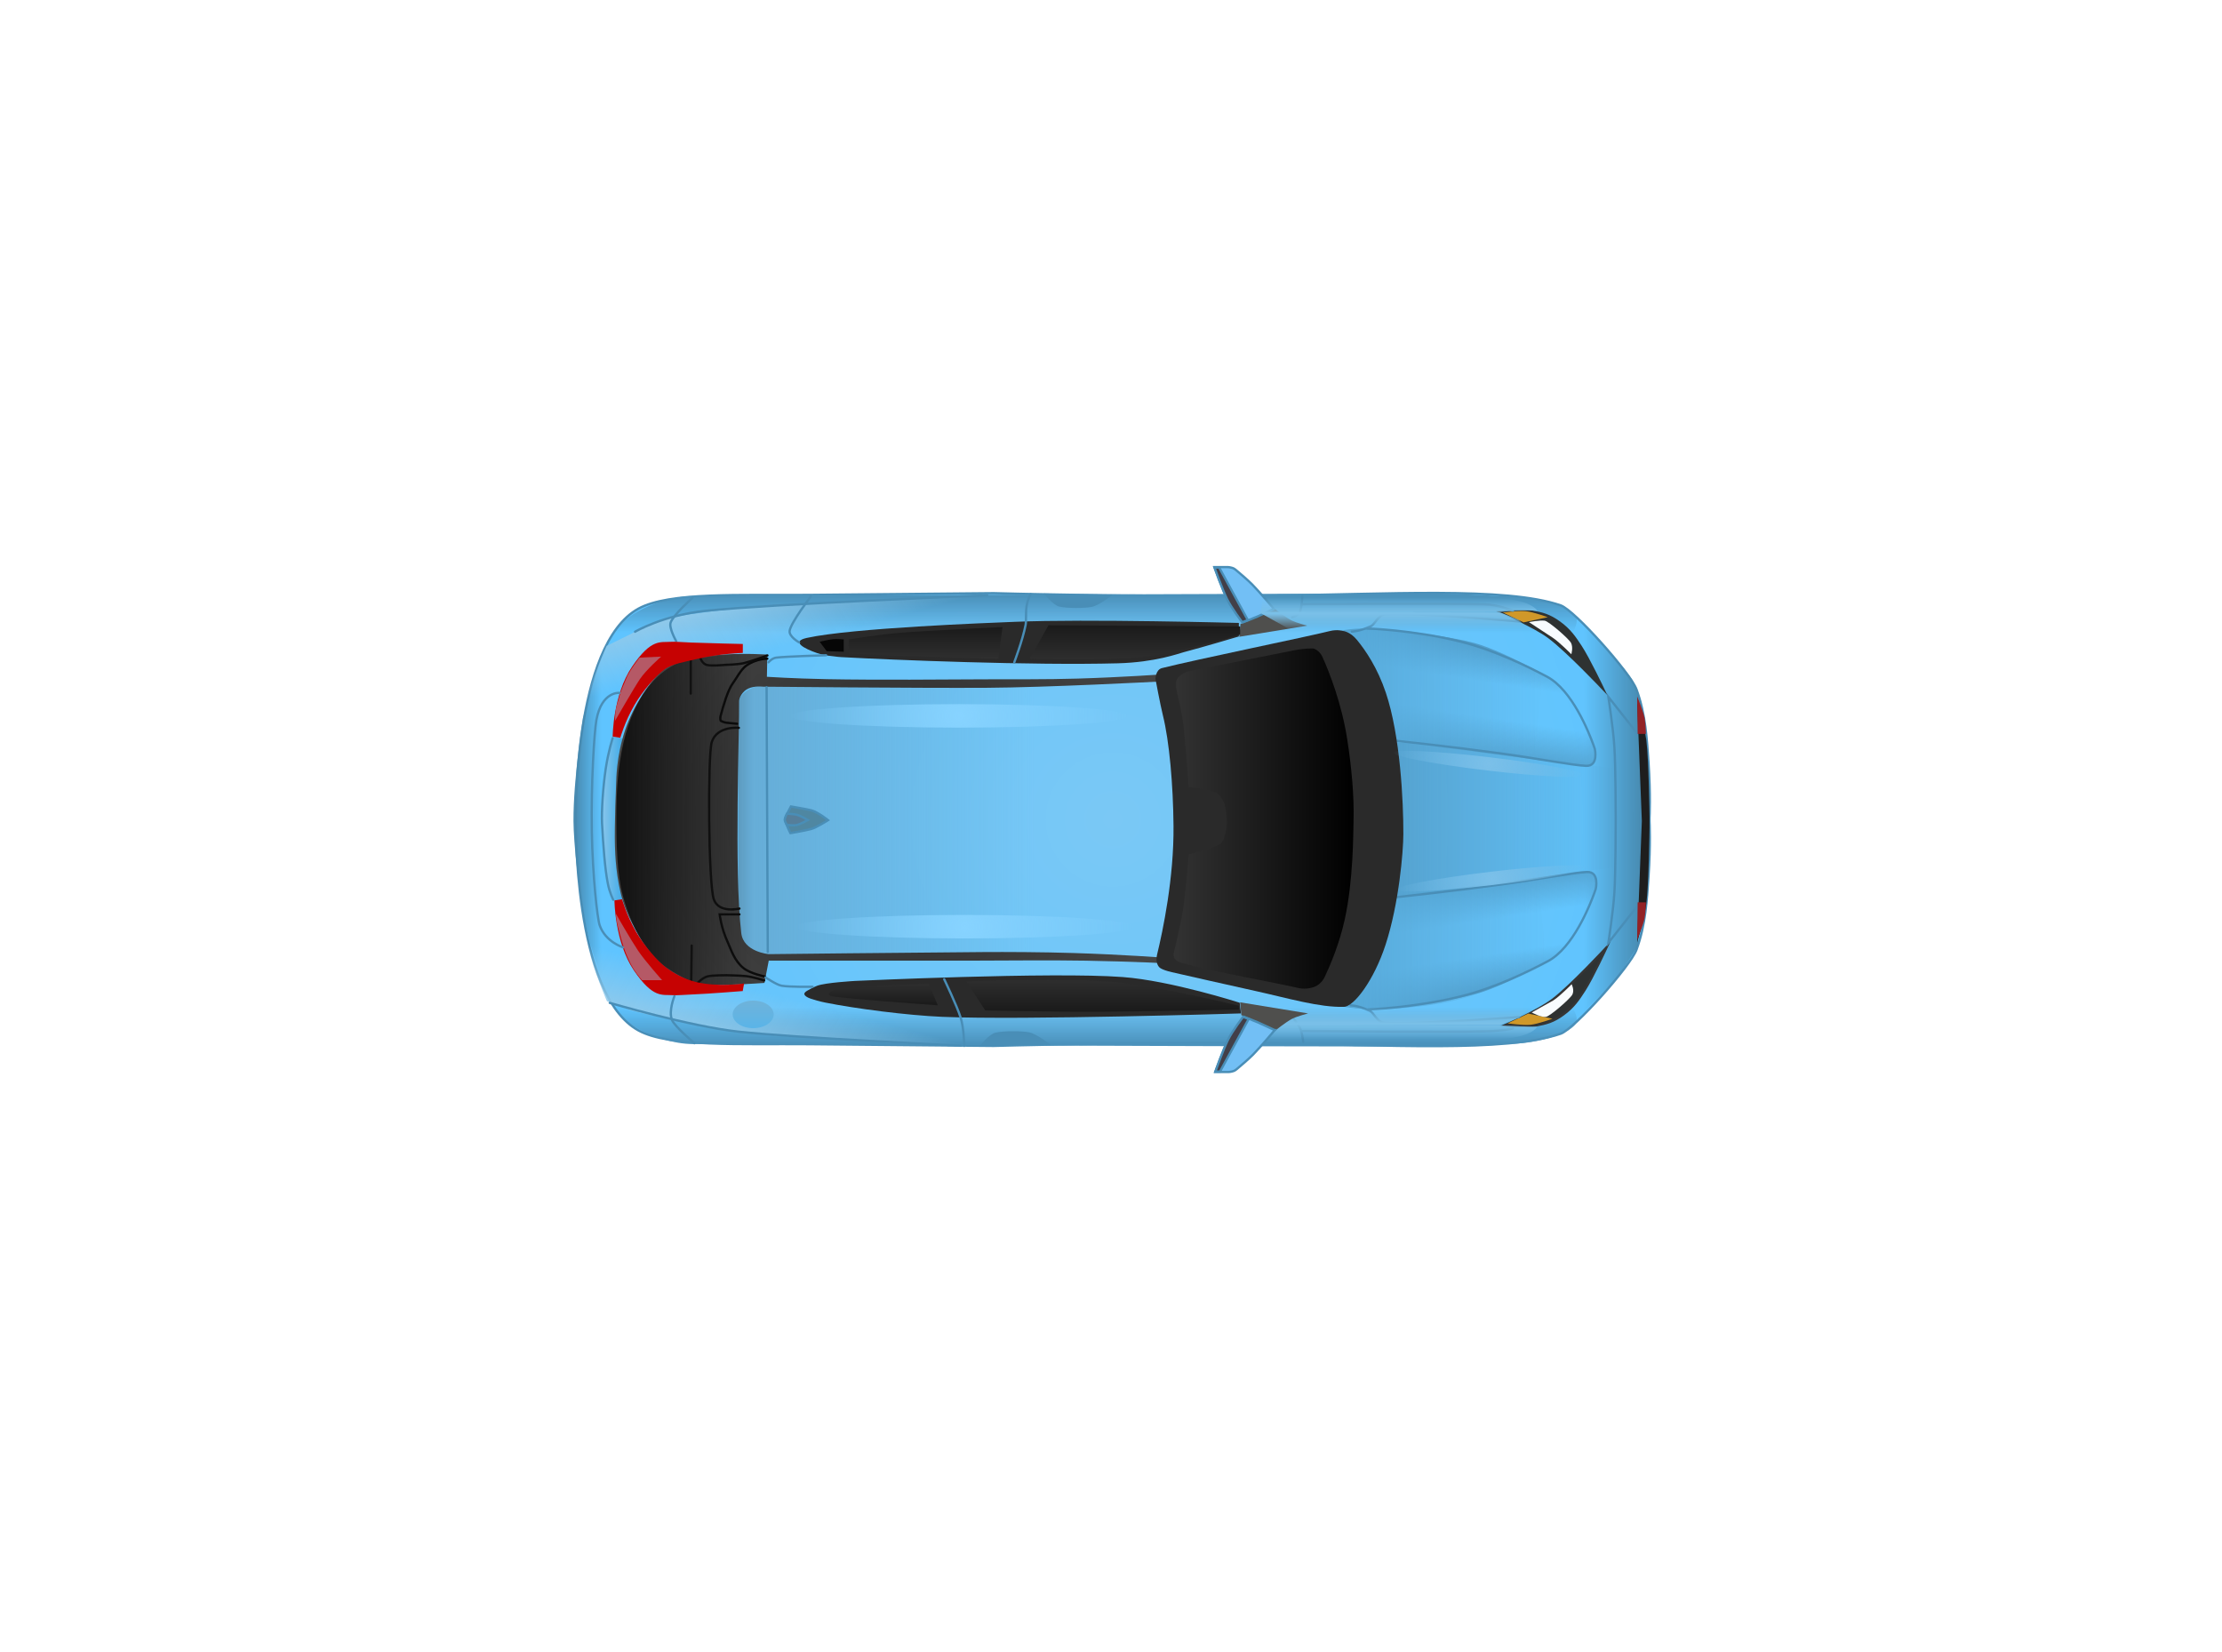 <svg version="1.1" xmlns="http://www.w3.org/2000/svg" xmlns:xlink="http://www.w3.org/1999/xlink" width="484.976" height="360.539" viewBox="0,0,484.976,360.539"><defs><radialGradient cx="240.252" cy="180" r="117.211" gradientUnits="userSpaceOnUse" id="color-1"><stop offset="0" stop-color="#7ac8f5"/><stop offset="1" stop-color="#5ec4ff"/></radialGradient><linearGradient x1="128.667" y1="179.684" x2="122.782" y2="179.684" gradientUnits="userSpaceOnUse" id="color-2"><stop offset="0" stop-color="#478ab0" stop-opacity="0"/><stop offset="1" stop-color="#478ab0"/></linearGradient><linearGradient x1="343.025" y1="182.116" x2="355.747" y2="182.116" gradientUnits="userSpaceOnUse" id="color-3"><stop offset="0" stop-color="#478ab0" stop-opacity="0"/><stop offset="1" stop-color="#478ab0"/></linearGradient><linearGradient x1="237.512" y1="220.949" x2="237.512" y2="228.941" gradientUnits="userSpaceOnUse" id="color-4"><stop offset="0" stop-color="#4b92bc" stop-opacity="0"/><stop offset="1" stop-color="#4b92bc"/></linearGradient><linearGradient x1="237.512" y1="139.283" x2="237.512" y2="131.291" gradientUnits="userSpaceOnUse" id="color-5"><stop offset="0" stop-color="#4b92bc" stop-opacity="0"/><stop offset="1" stop-color="#4b92bc"/></linearGradient><linearGradient x1="176.395" y1="140.056" x2="173.305" y2="128.419" gradientUnits="userSpaceOnUse" id="color-6"><stop offset="0" stop-color="#8fc9eb" stop-opacity="0"/><stop offset="1" stop-color="#8fc9eb"/></linearGradient><linearGradient x1="176.395" y1="140.056" x2="173.305" y2="128.419" gradientUnits="userSpaceOnUse" id="color-7"><stop offset="0" stop-color="#000000" stop-opacity="0"/><stop offset="1" stop-color="#000000" stop-opacity="0"/></linearGradient><linearGradient x1="133.254" y1="179.833" x2="128.971" y2="179.833" gradientUnits="userSpaceOnUse" id="color-8"><stop offset="0" stop-color="#42abe8"/><stop offset="1" stop-color="#85c5eb"/></linearGradient><linearGradient x1="176.395" y1="220.755" x2="173.305" y2="232.392" gradientUnits="userSpaceOnUse" id="color-9"><stop offset="0" stop-color="#8fc9eb" stop-opacity="0"/><stop offset="1" stop-color="#8fc9eb"/></linearGradient><linearGradient x1="176.395" y1="220.755" x2="173.305" y2="232.392" gradientUnits="userSpaceOnUse" id="color-10"><stop offset="0" stop-color="#000000" stop-opacity="0"/><stop offset="1" stop-color="#000000" stop-opacity="0"/></linearGradient><linearGradient x1="158.538" y1="180.278" x2="223.032" y2="180.278" gradientUnits="userSpaceOnUse" id="color-11"><stop offset="0" stop-color="#66acd5"/><stop offset="1" stop-color="#66acd5" stop-opacity="0"/></linearGradient><linearGradient x1="351.127" y1="180.09" x2="287.076" y2="180.09" gradientUnits="userSpaceOnUse" id="color-12"><stop offset="0" stop-color="#4e98c3" stop-opacity="0"/><stop offset="1" stop-color="#4e98c3"/></linearGradient><linearGradient x1="323.283" y1="157.838" x2="322.088" y2="165.743" gradientUnits="userSpaceOnUse" id="color-13"><stop offset="0" stop-color="#54a4d2" stop-opacity="0"/><stop offset="1" stop-color="#54a4d2"/></linearGradient><linearGradient x1="311.653" y1="148.495" x2="312.848" y2="140.59" gradientUnits="userSpaceOnUse" id="color-14"><stop offset="0" stop-color="#509cc9" stop-opacity="0"/><stop offset="1" stop-color="#509cc9"/></linearGradient><linearGradient x1="323.577" y1="201.719" x2="322.383" y2="193.814" gradientUnits="userSpaceOnUse" id="color-15"><stop offset="0" stop-color="#54a4d2" stop-opacity="0"/><stop offset="1" stop-color="#54a4d2"/></linearGradient><linearGradient x1="311.947" y1="211.061" x2="313.142" y2="218.966" gradientUnits="userSpaceOnUse" id="color-16"><stop offset="0" stop-color="#509cc9" stop-opacity="0"/><stop offset="1" stop-color="#509cc9"/></linearGradient><linearGradient x1="335.844" y1="214.011" x2="292.774" y2="214.011" gradientUnits="userSpaceOnUse" id="color-17"><stop offset="0" stop-color="#57aada" stop-opacity="0"/><stop offset="1" stop-color="#57aada"/></linearGradient><linearGradient x1="334.934" y1="146.069" x2="291.865" y2="146.069" gradientUnits="userSpaceOnUse" id="color-18"><stop offset="0" stop-color="#57aada" stop-opacity="0"/><stop offset="1" stop-color="#57aada"/></linearGradient><radialGradient cx="192.26" cy="179.963" r="60.707" gradientUnits="userSpaceOnUse" id="color-19"><stop offset="0" stop-color="#2a2a2a"/><stop offset="1" stop-color="#444444"/></radialGradient><linearGradient x1="161.65" y1="177.345" x2="133.783" y2="177.345" gradientUnits="userSpaceOnUse" id="color-20"><stop offset="0" stop-color="#141414" stop-opacity="0"/><stop offset="1" stop-color="#141414"/></linearGradient><linearGradient x1="292.816" y1="179.787" x2="253.512" y2="179.787" gradientUnits="userSpaceOnUse" id="color-21"><stop offset="0" stop-color="#000000"/><stop offset="1" stop-color="#333333"/></linearGradient><linearGradient x1="238.035" y1="215.034" x2="238.035" y2="221.967" gradientUnits="userSpaceOnUse" id="color-22"><stop offset="0" stop-color="#2e2e2e"/><stop offset="1" stop-color="#1a1a1a"/></linearGradient><linearGradient x1="190.162" y1="215.885" x2="190.162" y2="220.552" gradientUnits="userSpaceOnUse" id="color-23"><stop offset="0" stop-color="#2e2e2e"/><stop offset="1" stop-color="#1a1a1a"/></linearGradient><linearGradient x1="199.363" y1="137.977" x2="199.363" y2="144.907" gradientUnits="userSpaceOnUse" id="color-24"><stop offset="0" stop-color="#1a1a1a"/><stop offset="1" stop-color="#2f2f2f"/></linearGradient><linearGradient x1="245.075" y1="137.592" x2="245.075" y2="145.037" gradientUnits="userSpaceOnUse" id="color-25"><stop offset="0" stop-color="#1a1a1a"/><stop offset="1" stop-color="#2e2e2e"/></linearGradient><linearGradient x1="161.758" y1="219.526" x2="161.758" y2="225.54" gradientUnits="userSpaceOnUse" id="color-26"><stop offset="0" stop-color="#6fb3da"/><stop offset="1" stop-color="#5ab4e8"/></linearGradient><linearGradient x1="304.083" y1="221.045" x2="304.083" y2="224.522" gradientUnits="userSpaceOnUse" id="color-27"><stop offset="0" stop-color="#7ac0e8" stop-opacity="0"/><stop offset="1" stop-color="#7ac0e8"/></linearGradient><linearGradient x1="304.162" y1="228" x2="304.162" y2="224.523" gradientUnits="userSpaceOnUse" id="color-28"><stop offset="0" stop-color="#7ac0e8" stop-opacity="0"/><stop offset="1" stop-color="#7ac0e8"/></linearGradient><linearGradient x1="304.083" y1="138.612" x2="304.083" y2="135.134" gradientUnits="userSpaceOnUse" id="color-29"><stop offset="0" stop-color="#7ac0e8" stop-opacity="0"/><stop offset="1" stop-color="#7ac0e8"/></linearGradient><linearGradient x1="304.162" y1="131.656" x2="304.162" y2="135.133" gradientUnits="userSpaceOnUse" id="color-30"><stop offset="0" stop-color="#7ac0e8" stop-opacity="0"/><stop offset="1" stop-color="#7ac0e8"/></linearGradient><radialGradient cx="207.94" cy="203.387" r="36.848" gradientUnits="userSpaceOnUse" id="color-31"><stop offset="0" stop-color="#87d3ff"/><stop offset="1" stop-color="#87d3ff" stop-opacity="0"/></radialGradient><radialGradient cx="206.657" cy="157.373" r="36.848" gradientUnits="userSpaceOnUse" id="color-32"><stop offset="0" stop-color="#87d3ff"/><stop offset="1" stop-color="#87d3ff" stop-opacity="0"/></radialGradient><radialGradient cx="322.263" cy="167.85" r="21.003" gradientUnits="userSpaceOnUse" id="color-33"><stop offset="0" stop-color="#7bc0e9"/><stop offset="1" stop-color="#7bc0e9" stop-opacity="0"/></radialGradient><radialGradient cx="322.933" cy="192.846" r="21.003" gradientUnits="userSpaceOnUse" id="color-34"><stop offset="0" stop-color="#7bc0e9"/><stop offset="1" stop-color="#7bc0e9" stop-opacity="0"/></radialGradient></defs><g transform="translate(2.631,-1.096)"><g data-paper-data="{&quot;isPaintingLayer&quot;:true}" fill-rule="nonzero" stroke-linejoin="miter" stroke-miterlimit="10" stroke-dasharray="" stroke-dashoffset="0" style="mix-blend-mode: normal"><path d="M357.394,180.41c0,0 0.263,5.061 -0.231,12.123c-0.338,4.822 -0.615,10.482 -2.612,15.88c-1.321,3.57 -13.506,17.297 -16.548,18.341c-12.056,4.138 -37.987,2.381 -64.052,2.124c-30.033,-0.297 -59.708,0.538 -59.708,0.538c0,0 -19.907,-0.201 -40.337,-0.377c-14.948,-0.129 -30.481,0.67 -37.18,-2.993c-14.404,-7.875 -13.678,-46.492 -13.678,-46.492v0.892c0,0 -0.726,-38.616 13.678,-46.492c6.699,-3.663 22.232,-2.864 37.18,-2.993c20.43,-0.176 40.337,-0.377 40.337,-0.377c0,0 29.675,0.834 59.708,0.538c26.065,-0.258 51.996,-2.015 64.052,2.124c3.043,1.044 15.227,14.771 16.548,18.341c1.997,5.398 2.275,11.059 2.612,15.88c0.495,7.061 0.231,12.123 0.231,12.123z" data-paper-data="{&quot;index&quot;:null}" fill="url(#color-1)" stroke="#498eb7" stroke-width="0.5" stroke-linecap="round"/><path d="M129.486,140.925l0.802,77.092c0,0 -2.83,-5.378 -4.666,-13.217c-2.015,-8.598 -3.053,-19.911 -3.084,-24.445c-0.061,-9.048 2.072,-22.55 2.072,-22.55z" data-paper-data="{&quot;index&quot;:null}" fill="url(#color-2)" stroke="none" stroke-width="0" stroke-linecap="butt"/><path d="M347.753,142.297c0,0 4.436,4.939 5.834,7.103c1.176,1.82 2.005,5.028 2.005,5.028c0,0 0.816,19.311 0.683,28.359c-0.127,8.668 -1.461,24.837 -1.461,24.837c0,0 -2.892,4.855 -4.726,7.082c-2.067,2.51 -7.062,7.229 -7.062,7.229l-0.311,-84.926l5.038,5.289z" data-paper-data="{&quot;index&quot;:null}" fill="url(#color-3)" stroke="none" stroke-width="0" stroke-linecap="butt"/><path d="M340.532,220.949c0,0 1.876,2.709 0.442,4.088c-2.44,2.347 -9.409,3.904 -13.818,3.904c-3.503,0 -9.28,0.621 -16.89,0.621c-40.07,0 -127.588,-0.393 -161.734,-0.554c-4.052,-0.019 -8.915,-1.565 -12.178,-3.493c-3.813,-2.254 -5.711,-4.939 -5.711,-4.939z" data-paper-data="{&quot;index&quot;:null}" fill="url(#color-4)" stroke="none" stroke-width="0" stroke-linecap="butt"/><path d="M340.532,139.283l-209.889,0.373c0,0 1.898,-2.685 5.711,-4.939c3.262,-1.928 8.126,-3.474 12.178,-3.493c34.146,-0.161 121.664,-0.554 161.734,-0.554c7.609,0 13.386,0.621 16.89,0.621c4.409,0 11.378,1.557 13.818,3.904c1.434,1.379 -0.442,4.088 -0.442,4.088z" data-paper-data="{&quot;index&quot;:null}" fill="url(#color-5)" stroke="none" stroke-width="0" stroke-linecap="butt"/><path d="M182.811,132.379c12.786,-0.653 26.169,-1.076 26.169,-1.076c0,0 12.469,-0.645 8.218,0.49c-4.872,1.3 -28.717,10.92 -44.394,14.559c-13.614,3.16 -35.306,16.334 -46.009,15.014c-5.574,-0.687 2.96,-19.263 2.96,-19.263l5.544,-2.725c0,0 3.438,-2.448 10.447,-3.81c1.661,-0.323 8.098,-1.303 14.943,-1.772c1.709,-0.117 11.748,-0.888 22.121,-1.418z" data-paper-data="{&quot;index&quot;:null}" fill="url(#color-6)" stroke="url(#color-7)" stroke-width="0" stroke-linecap="butt"/><path d="M131.597,197.766c0,0 -0.771,-1.251 -1.319,-3.737c-0.711,-3.226 -1.246,-8.412 -1.3,-14.408c-0.152,-7.273 2.033,-17.722 2.033,-17.722l2.242,0.39c0,0 -1.365,10.587 -1.365,16.334c0,5.942 1.365,18.753 1.365,18.753z" data-paper-data="{&quot;index&quot;:null}" fill="url(#color-8)" stroke="#498eb7" stroke-width="0" stroke-linecap="butt"/><path d="M208.98,229.508c0,0 -16.932,-0.475 -25.88,-1.423c-5.207,-0.552 -14.646,-0.496 -22.82,-1.601c-13.206,-1.784 -25.067,-4.793 -25.067,-4.793l-5.372,-2.037c0,0 -8.62,-19.522 -3.046,-20.209c10.703,-1.32 32.395,11.854 46.009,15.014c15.677,3.639 38.49,13.087 43.361,14.387c4.251,1.135 -7.186,0.662 -7.186,0.662z" data-paper-data="{&quot;index&quot;:null}" fill="url(#color-9)" stroke="url(#color-10)" stroke-width="0" stroke-linecap="butt"/><path d="M165.686,209.869c-3.522,0 -7.148,-2.497 -7.148,-6.438c0,-13.203 0,-42.618 0,-48.667c0,-2.137 2.878,-4.076 5.836,-4.076c9.377,0 58.658,0 58.658,0v59.181c0,0 -47.37,0 -57.346,0z" data-paper-data="{&quot;index&quot;:null}" fill="url(#color-11)" stroke="none" stroke-width="0" stroke-linecap="butt"/><path d="M349.369,190.463c0,0 -29.016,4.013 -39.972,5.929c-15.849,2.771 -22.321,-0.772 -22.321,-0.772v-31.061c0,0 3.778,-3.056 22.282,-0.803c11.14,1.357 39.776,5.022 39.776,5.022l0.234,21.685z" data-paper-data="{&quot;index&quot;:null}" fill="url(#color-12)" stroke="none" stroke-width="0" stroke-linecap="butt"/><path d="M298.023,162.419l-2.592,-9.167l48.447,7.699c0,0 2.218,4.216 1.49,6.11c-0.429,1.117 -2.054,1.269 -2.054,1.269z" data-paper-data="{&quot;index&quot;:null}" fill="url(#color-13)" stroke="none" stroke-width="0" stroke-linecap="butt"/><path d="M336.177,149.384l3.328,3.697l-48.447,-7.699l-2.276,-6.327c0,0 2.92,-0.907 7.367,-0.742c7.282,0.271 18.125,1.826 23.004,3.148c6.539,1.773 17.024,7.922 17.024,7.922z" data-paper-data="{&quot;index&quot;:null}" fill="url(#color-14)" stroke="none" stroke-width="0" stroke-linecap="butt"/><path d="M343.608,191.227c0,0 1.625,0.153 2.054,1.269c0.728,1.894 -1.49,6.11 -1.49,6.11l-48.447,7.699l2.592,-9.167z" data-paper-data="{&quot;index&quot;:null}" fill="url(#color-15)" stroke="none" stroke-width="0" stroke-linecap="butt"/><path d="M336.471,210.173c0,0 -10.485,6.149 -17.024,7.922c-4.879,1.323 -15.723,2.877 -23.004,3.148c-4.446,0.165 -7.367,-0.742 -7.367,-0.742l2.276,-6.327l48.447,-7.699l-3.328,3.697z" data-paper-data="{&quot;index&quot;:null}" fill="url(#color-16)" stroke="none" stroke-width="0" stroke-linecap="butt"/><path d="M293.43,198.18l39.698,-4.871l1.78,18.453c0,0 -11.778,5.488 -18.355,7.3c-6.426,1.77 -14.156,2.28 -19.02,2.415c-2.883,0.08 -5.882,-0.628 -5.882,-0.628z" data-paper-data="{&quot;index&quot;:null}" fill="url(#color-17)" stroke="none" stroke-width="0" stroke-linecap="butt"/><path d="M338.606,222.524c-2.214,1.622 -3.703,1.988 -5.9,2.399c-2.065,0.387 -6.909,0.002 -6.909,0.002c0,0 7.265,-3.147 10.513,-5.634c4,-3.063 11.703,-11.378 11.703,-11.378c0,0 -3.084,6.65 -4.798,9.312c-1.314,2.042 -2.394,3.677 -4.608,5.298z" data-paper-data="{&quot;index&quot;:null}" fill="#2e3232" stroke="#353535" stroke-width="0.5" stroke-linecap="round"/><path d="M290.74,139.231c0,0 3,-0.708 5.882,-0.628c4.864,0.135 12.594,0.645 19.02,2.415c6.577,1.812 18.355,7.3 18.355,7.3l-1.78,18.453l-39.698,-4.871z" data-paper-data="{&quot;index&quot;:null}" fill="url(#color-18)" stroke="none" stroke-width="0" stroke-linecap="butt"/><path d="M302.141,196.945c0,0 11.996,-1.273 23.055,-2.791c8.153,-1.119 15.54,-2.577 18.552,-2.702c2.796,-0.116 1.911,3.694 1.911,3.694c0,0 -0.096,0.299 -0.282,0.816c-1.011,2.808 -4.687,12.061 -10.165,14.961c-3.966,2.1 -11.421,5.821 -19.105,7.707c-10.04,2.465 -20.152,2.83 -20.152,2.83" data-paper-data="{&quot;index&quot;:null}" fill="none" stroke="#498eb7" stroke-width="0.5" stroke-linecap="round"/><path d="M330.929,222.359l5.285,1.125c0,0 -3.117,1.145 -4.784,1.317c-1.59,0.165 -4.999,-0.305 -4.999,-0.305z" data-paper-data="{&quot;index&quot;:null}" fill="#d09829" stroke="#498eb7" stroke-width="0" stroke-linecap="round"/><path d="M328.925,223.146c0,0 -23.332,1.687 -29.468,1.204c-1.549,-0.122 -2.19,-2.155 -3.122,-2.597c-2.532,-1.201 -4.181,-1.194 -4.181,-1.194" data-paper-data="{&quot;index&quot;:null}" fill="none" stroke="#498eb7" stroke-width="0.5" stroke-linecap="round"/><path d="M354.716,198.94l-6.303,7.967c0,0 1.067,-6.841 1.319,-10.964c0.279,-4.57 0.282,-15.254 0.282,-15.254v-1.244c0,0 -0.003,-10.684 -0.282,-15.254c-0.252,-4.123 -1.319,-10.964 -1.319,-10.964l6.303,7.967" data-paper-data="{&quot;index&quot;:null}" fill="none" stroke="#498eb7" stroke-width="0.5" stroke-linecap="round"/><path d="M292.411,138.971c0,0 1.649,0.008 4.181,-1.194c0.932,-0.442 1.573,-2.475 3.122,-2.597c6.136,-0.482 29.674,1.615 29.674,1.615" data-paper-data="{&quot;index&quot;:null}" fill="none" stroke="#498eb7" stroke-width="0.5" stroke-linecap="round"/><path d="M337.718,136.963c2.229,1.601 3.325,3.225 4.659,5.254c1.739,2.645 4.887,9.265 4.887,9.265c0,0 -7.782,-8.241 -11.811,-11.266c-3.271,-2.456 -10.566,-5.534 -10.566,-5.534c0,0 4.84,-0.431 6.909,-0.064c2.2,0.391 3.693,0.742 5.923,2.343z" data-paper-data="{&quot;index&quot;:null}" fill="#2e3232" stroke="#2e3232" stroke-width="0.5" stroke-linecap="round"/><path d="M325.404,134.82c0,0 3.408,-0.469 4.999,-0.305c1.667,0.172 4.784,1.317 4.784,1.317l-5.285,1.125z" data-paper-data="{&quot;index&quot;:null}" fill="#d09829" stroke="#498eb7" stroke-width="0" stroke-linecap="round"/><path d="M295.751,138.27c0,0 10.112,0.365 20.152,2.83c7.684,1.886 15.139,5.607 19.105,7.707c5.478,2.9 9.154,12.152 10.165,14.961c0.186,0.517 0.282,0.816 0.282,0.816c0,0 0.885,3.81 -1.911,3.694c-3.012,-0.125 -10.399,-1.583 -18.552,-2.702c-11.059,-1.518 -23.055,-2.791 -23.055,-2.791" data-paper-data="{&quot;index&quot;:null}" fill="none" stroke="#498eb7" stroke-width="0.5" stroke-linecap="round"/><path d="M357.392,181.877c0,0 -0.144,12.274 -0.699,16.527c-0.418,3.207 -2,8.437 -2,8.437l1.027,-26.519l-1.027,-26.076c0,0 1.582,5.23 2,8.437c0.555,4.253 0.699,16.527 0.699,16.527z" data-paper-data="{&quot;index&quot;:null}" fill="#1e1e1e" stroke="#498eb7" stroke-width="0" stroke-linecap="round"/><path d="M354.693,206.279l0.112,-8.209h1.799c0,0 -0.047,2.158 -0.266,3.386c-0.261,1.466 -1.646,4.823 -1.646,4.823z" data-paper-data="{&quot;index&quot;:null}" fill="#932226" stroke="#498eb7" stroke-width="0" stroke-linecap="round"/><path d="M356.339,157.926c0.219,1.228 0.266,3.386 0.266,3.386h-1.799l-0.112,-8.209c0,0 1.385,3.357 1.646,4.823z" data-paper-data="{&quot;index&quot;:null}" fill="#932226" stroke="#498eb7" stroke-width="0" stroke-linecap="round"/><path d="M327.585,225.593c0,0 -1.705,0.488 -5.606,0.607c-8.203,0.252 -40.233,-0.06 -40.233,-0.06" data-paper-data="{&quot;index&quot;:null}" fill="none" stroke="#498eb7" stroke-width="0.5" stroke-linecap="round"/><path d="M281.413,132.989c0,0 32.306,-0.167 39.911,0.033c3.065,0.08 6.25,1.378 6.25,1.378" data-paper-data="{&quot;index&quot;:null}" fill="none" stroke="#498eb7" stroke-width="0.5" stroke-linecap="round"/><path d="M281.614,131.175c0,0 -0.118,2.798 -0.591,3.636c-0.378,0.669 -1.626,1 -1.626,1" data-paper-data="{&quot;index&quot;:null}" fill="none" stroke="#498eb7" stroke-width="0.5" stroke-linecap="round"/><path d="M279.598,223.294c0,0 1.12,1.374 1.565,2.333c0.427,0.921 0.652,2.908 0.652,2.908" data-paper-data="{&quot;index&quot;:null}" fill="none" stroke="#498eb7" stroke-width="0.5" stroke-linecap="round"/><path d="M148.23,215.49c-2.152,-1.314 -5.958,-2.724 -8.881,-6.518c-1.863,-2.418 -4.582,-6.536 -5.998,-11.085c-1.548,-4.973 -1.713,-10.362 -1.768,-12.165c-0.139,-4.508 0.281,-14.074 0.281,-14.074c0,0 0.02,-5.557 1.974,-11.269c1.82,-5.32 5.486,-10.74 7.958,-12.812c5.787,-4.853 23.049,-3.573 23.049,-3.573l-0.092,4.843c0,0 5.632,0.378 13.144,0.521c10.881,0.207 25.845,0.071 34.515,0.03c5.667,-0.026 13.409,0.047 20.183,-0.159c10.054,-0.306 18.432,-0.922 18.432,-0.922l-0.933,1.583c0,0 -24.066,1.277 -37.556,1.351c-15.095,0.082 -48.615,-0.246 -48.615,-0.246c0,0 -1.867,-0.245 -3.305,0.44c-1.166,0.555 -1.962,1.939 -1.943,2.832c0.123,5.816 -1.122,36.926 0.479,50.516c0.486,4.128 6.003,4.6 6.003,4.6c0,0 31.62,-0.348 46.584,-0.453c5.378,-0.038 13.099,-0.004 19.909,0.206c10.718,0.33 20.057,1.038 20.057,1.038l1.262,1.255c0,0 -8.57,-0.448 -18.657,-0.621c-8.156,-0.14 -17.303,-0.013 -23.713,-0.013c-14.871,0 -45.441,0 -45.441,0l-0.946,4.871c0,0 -13.976,1.046 -15.981,-0.177z" data-paper-data="{&quot;index&quot;:null}" fill="url(#color-19)" stroke="#498eb7" stroke-width="0" stroke-linecap="round"/><path d="M158.756,199.43c0,0 -4.398,1.118 -5.567,-1.938c-1.237,-3.234 -1.36,-31.69 -0.47,-34.412c1.178,-3.601 5.91,-3.101 5.91,-3.101" data-paper-data="{&quot;index&quot;:null}" fill="none" stroke="#0d0d0d" stroke-width="0.5" stroke-linecap="round"/><path d="M158.248,159.091c0,0 -1.587,-0.154 -2.286,-0.221c-0.594,-0.057 -1.265,-0.413 -1.265,-0.413c0,0 -0.251,-0.308 -0.031,-1.15c0.528,-2.014 1.578,-5.632 2.632,-7.017c0.663,-0.871 1.775,-3.057 2.944,-3.884c2.2,-1.556 4.603,-1.523 4.603,-1.523" data-paper-data="{&quot;index&quot;:null}" fill="none" stroke="#090909" stroke-width="0.5" stroke-linecap="round"/><path d="M164.337,214.272c0,0 -3.138,-0.611 -4.661,-1.818c-2.076,-1.646 -2.783,-4.183 -3.517,-5.776c-1.393,-3.024 -1.717,-5.979 -1.717,-5.979h4.313" data-paper-data="{&quot;index&quot;:null}" fill="none" stroke="#0b0b0b" stroke-width="0.5" stroke-linecap="round"/><path d="M164.942,208.885l-0.257,-57.748" data-paper-data="{&quot;index&quot;:null}" fill="none" stroke="#498eb7" stroke-width="0.5" stroke-linecap="round"/><path d="M148.131,152.494v-7.597" data-paper-data="{&quot;index&quot;:null}" fill="none" stroke="#0d0d0d" stroke-width="0.5" stroke-linecap="round"/><path d="M148.336,207.521l-0.103,7.802" data-paper-data="{&quot;index&quot;:null}" fill="none" stroke="#0d0d0d" stroke-width="0.5" stroke-linecap="round"/><path d="M149.568,215.734c0,0 1.122,-1.196 2.198,-1.486c1.079,-0.291 4.27,-0.259 4.27,-0.259c0,0 2.893,0.056 4.199,0.199c1.479,0.162 3.912,0.93 3.912,0.93" data-paper-data="{&quot;index&quot;:null}" fill="none" stroke="#0d0d0d" stroke-width="0.5" stroke-linecap="round"/><path d="M164.865,144.179c0,0 -3.434,1.258 -5.077,1.664c-1.34,0.331 -4.06,0.389 -4.06,0.389c0,0 -3.277,0.314 -4.205,-0.011c-1.015,-0.356 -1.339,-1.631 -1.339,-1.631" data-paper-data="{&quot;index&quot;:null}" fill="none" stroke="#0d0d0d" stroke-width="0.5" stroke-linecap="round"/><path d="M161.65,202.25c0,0 3.944,10.712 1.659,12.776c-1.128,1.018 -9.847,2.695 -16.269,0.092c-6.875,-2.787 -11.509,-10.163 -13.733,-18.502c-1.285,-4.818 -1.433,-11.139 -1.398,-18.733c0.144,-31.357 16.144,-32.846 16.144,-32.846c0,0 13.2,-2.12 15.707,-0.755c1.738,0.946 -2.11,8.159 -2.11,8.159v49.809z" data-paper-data="{&quot;index&quot;:null}" fill="url(#color-20)" stroke="#498eb7" stroke-width="0" stroke-linecap="butt"/><path d="M290.483,138.834c0,0 1.516,0.096 3.038,1.934c1.927,2.327 4.509,6.152 6.321,11.542c3.154,9.384 3.842,23.685 3.824,30.87c-0.01,3.842 -0.957,15.176 -3.877,24.135c-2.524,7.745 -6.879,13.511 -9.088,13.574c-5.368,0.155 -12.176,-1.88 -19.255,-3.446c-7.082,-1.567 -14.069,-3.154 -18.281,-4.116c-2.487,-0.568 -2.796,-1.12 -2.796,-1.12c0,0 -0.907,-0.856 -0.462,-2.69c1.27,-5.233 3.704,-16.792 3.596,-28.154c-0.085,-8.982 -0.906,-18.413 -2.314,-24.089c-0.57,-2.299 -1.626,-7.958 -1.626,-7.958c0,0 0.015,-2.021 1.422,-2.376c7.53,-1.9 31.636,-6.826 36.584,-8.074c1.712,-0.432 2.914,-0.031 2.914,-0.031z" data-paper-data="{&quot;index&quot;:null}" fill="#2a2a2a" stroke="#498eb7" stroke-width="0" stroke-linecap="round"/><path d="M257.038,147.583c5.699,-1.132 18.976,-3.77 22.993,-4.568c2.237,-0.444 4.002,-0.351 4.002,-0.351c0,0 1.286,0.297 1.999,1.891c1.548,3.462 4.192,10.189 5.402,18.043c0.881,5.725 1.519,12.072 1.358,17.775c-0.074,2.613 -0.022,12.86 -1.927,21.481c-1.155,5.224 -3.091,9.825 -4.363,12.509c-0.743,1.568 -2.065,2.077 -2.065,2.077c0,0 -1.739,0.829 -3.855,0.303c-3.903,-0.97 -19.052,-3.613 -25.446,-5.5c-2.164,-0.639 -1.54,-2.261 -1.54,-2.261c0,0 1.507,-6.179 2.005,-9.476c0.568,-3.764 1.221,-11.891 1.221,-11.891c0,0 4.311,-1.09 5.762,-1.76c0.933,-0.431 1.666,-0.318 2.301,-3.078c0.635,-2.76 -0.202,-6.047 -0.202,-6.047c0,0 -0.638,-1.862 -1.786,-2.518c-1.551,-0.886 -6.075,-1.312 -6.075,-1.312c0,0 -0.52,-7.373 -1.139,-13.29c-0.379,-3.625 -1.526,-7.208 -1.639,-8.685c-0.117,-1.539 0.561,-2.012 0.561,-2.012c0,0 0.808,-1.007 2.435,-1.33z" data-paper-data="{&quot;index&quot;:null}" fill="url(#color-21)" stroke="#498eb7" stroke-width="0" stroke-linecap="round"/><path d="M169.883,182.963c0,0 -1.014,-1.934 -1.155,-2.952c-0.067,-0.481 1.266,-2.87 1.266,-2.87c0,0 3.695,0.639 4.464,0.851c1.493,0.411 3.638,2.147 3.638,2.147c0,0 -2.57,1.633 -3.686,1.93c-1.504,0.4 -4.527,0.894 -4.527,0.894z" data-paper-data="{&quot;index&quot;:null}" fill="#4f87a2" stroke="#498eb7" stroke-width="0.5" stroke-linecap="round"/><path d="M169.113,181.167c0,0 -0.467,-0.731 -0.467,-1.12c0,-0.422 0.467,-1.318 0.467,-1.318c0,0 1.536,0.039 2.273,0.249c0.759,0.217 2.312,1.127 2.312,1.127c0,0 -1.584,0.874 -2.348,1.071c-0.731,0.188 -2.236,-0.009 -2.236,-0.009z" data-paper-data="{&quot;index&quot;:null}" fill="#557e9a" stroke="#498eb7" stroke-width="0.5" stroke-linecap="round"/><path d="M267.849,140.102l0.28,-2.8c0,0 2.961,-1.218 4.26,-1.834c1.093,-0.518 3.02,-1.619 3.02,-1.619c0,0 2.448,1.95 3.728,2.623c1.127,0.592 3.551,1.204 3.551,1.204z" data-paper-data="{&quot;index&quot;:null}" fill="#4f4f4d" stroke="#498eb7" stroke-width="0" stroke-linecap="round"/><path d="M271.844,135.673c-0.939,0.42 -3.154,1.255 -3.154,1.255c0,0 -2.255,-2.963 -3.233,-4.726c-1.189,-2.144 -3.02,-7.313 -3.02,-7.313c0,0 2.189,0 2.893,0c0.426,0 1.027,0.187 1.027,0.187c0,0 0.304,0.062 0.764,0.446c0.963,0.806 2.608,2.209 3.556,3.167c1.593,1.609 4.734,5.346 4.734,5.346c0,0 -2.45,1.139 -3.565,1.638z" data-paper-data="{&quot;index&quot;:null}" fill="#72bff5" stroke="#498eb7" stroke-width="0.5" stroke-linecap="round"/><path d="M268.503,136.929c0,0 -2.354,-3.084 -3.306,-5.019c-1.032,-2.097 -2.76,-6.927 -2.76,-6.927h1.027l6.253,11.48z" data-paper-data="{&quot;index&quot;:null}" fill="#423f48" stroke="#498eb7" stroke-width="0.5" stroke-linecap="round"/><path d="M172.933,218.125c0,0 -0.155,-0.308 0.64,-0.77c0.657,-0.382 1.452,-0.805 2.168,-1.077c1.779,-0.678 8.206,-1.046 8.206,-1.046c0,0 42.932,-2.007 58.432,-0.853c10.522,0.783 25.564,5.612 25.564,5.612l0.28,2.333c0,0 -47.504,1.501 -65.233,0.743c-7.586,-0.324 -18.915,-1.786 -25.512,-3.115c-1.278,-0.257 -2.349,-0.57 -3.186,-0.858c-1.364,-0.47 -1.358,-0.97 -1.358,-0.97z" data-paper-data="{&quot;index&quot;:null}" fill="#2a2a2a" stroke="#498eb7" stroke-width="0" stroke-linecap="round"/><path d="M240.41,215.464c10.09,0.925 27.35,5.181 27.35,5.181v0.84c0,0 -22.008,0.448 -31.732,0.481c-8.363,0.028 -23.612,-0.294 -23.612,-0.294l-4.106,-6.346c0,0 22.526,-0.739 32.101,0.139z" data-paper-data="{&quot;index&quot;:null}" fill="url(#color-22)" stroke="#498eb7" stroke-width="0" stroke-linecap="round"/><path d="M202.052,220.552c0,0 -22.464,-1.573 -23.458,-2.08c-1.128,-0.575 0.973,-1.469 2.297,-1.612c6.578,-0.711 19.201,-0.975 19.201,-0.975l1.96,4.666z" data-paper-data="{&quot;index&quot;:null}" fill="url(#color-23)" stroke="#498eb7" stroke-width="0" stroke-linecap="round"/><path d="M203.452,214.858c0,0 2.793,5.809 3.608,8.438c0.687,2.215 0.778,6.121 0.778,6.121" data-paper-data="{&quot;index&quot;:null}" fill="none" stroke="#498eb7" stroke-width="0.5" stroke-linecap="round"/><path d="M178.437,144.261c-0.403,-0.027 -1.55,-0.192 -2.777,-0.617c-2.698,-0.935 -5.781,-2.509 -2.181,-3.295c10.036,-2.189 39.436,-3.265 45.395,-3.513c15.682,-0.654 48.887,0.244 48.887,0.244v2.952c0,0 -8.096,2.415 -12.038,3.434c-1.056,0.273 -6.149,2.206 -14.399,2.427c-18.593,0.498 -49.413,-0.739 -60.421,-1.354c-0.991,-0.055 -1.821,-0.234 -2.467,-0.277z" data-paper-data="{&quot;index&quot;:null}" fill="#2a2a2a" stroke="#498eb7" stroke-width="0" stroke-linecap="round"/><path d="M222.334,130.791c0,0 -0.627,0.933 -0.903,2.632c-0.208,1.283 -0.051,3.278 -0.207,4.075c-0.669,3.409 -2.483,8.179 -2.483,8.179" data-paper-data="{&quot;index&quot;:null}" fill="none" stroke="#498eb7" stroke-width="0.5" stroke-linecap="round"/><path d="M193.62,139.252c6.017,-0.515 22.553,-1.275 22.553,-1.275l-0.898,6.93c0,0 -12.528,-0.305 -18.223,-0.506c-5.161,-0.182 -14.501,-0.649 -14.501,-0.649l0.128,-3.08c0,0 6.361,-1.028 10.94,-1.42z" data-paper-data="{&quot;index&quot;:null}" fill="url(#color-24)" stroke="#498eb7" stroke-width="0" stroke-linecap="round"/><path d="M268.046,137.849v1.797c0,0 -13.816,3.99 -21.36,4.852c-7.803,0.891 -24.581,0.409 -24.581,0.409l4.106,-7.315z" data-paper-data="{&quot;index&quot;:null}" fill="url(#color-25)" stroke="#498eb7" stroke-width="0" stroke-linecap="round"/><path d="M179.211,140.629c0.791,-0.077 2.314,0.043 2.314,0.043v2.695l-3.722,-0.128l-1.54,-2.053c0,0 2.009,-0.465 2.947,-0.557z" data-paper-data="{&quot;index&quot;:null}" fill="#060606" stroke="#498eb7" stroke-width="0" stroke-linecap="round"/><path d="M171.772,141.314c0,0 -2.253,-1.239 -2.053,-2.526c0.283,-1.819 4.619,-7.483 4.619,-7.483" data-paper-data="{&quot;index&quot;:null}" fill="none" stroke="#498eb7" stroke-width="0.5" stroke-linecap="round"/><path d="M135.969,139.004c0,0 6.119,-3.612 15.43,-4.576c14.193,-1.469 61.438,-3.381 61.438,-3.381" data-paper-data="{&quot;index&quot;:null}" fill="none" stroke="#498eb7" stroke-width="0.5" stroke-linecap="round"/><path d="M144.952,141.057c0,0 -1.647,-2.908 -1.204,-4.077c0.663,-1.753 4.798,-5.42 4.798,-5.42" data-paper-data="{&quot;index&quot;:null}" fill="none" stroke="#498eb7" stroke-width="0.5" stroke-linecap="round"/><path d="M165.099,145.677c0,0 0.739,-0.908 1.7,-1.025c2.157,-0.264 10.876,-0.515 10.876,-0.515" data-paper-data="{&quot;index&quot;:null}" fill="none" stroke="#498eb7" stroke-width="0.5" stroke-linecap="round"/><path d="M174.724,216.514c0,0 -5.123,0.066 -6.78,-0.242c-1.128,-0.21 -3.486,-1.812 -3.486,-1.812" data-paper-data="{&quot;index&quot;:null}" fill="none" stroke="#498eb7" stroke-width="0.5" stroke-linecap="round"/><path d="M207.063,229.347c0,0 -35.957,-1.677 -48.652,-3.059c-10.423,-1.135 -27.959,-6.266 -27.959,-6.266" data-paper-data="{&quot;index&quot;:null}" fill="none" stroke="#498eb7" stroke-width="0.5" stroke-linecap="round"/><path d="M148.93,228.833c0,0 -4.296,-3.625 -4.89,-5.075c-0.799,-1.95 0.527,-5.191 0.527,-5.191" data-paper-data="{&quot;index&quot;:null}" fill="none" stroke="#498eb7" stroke-width="0.5" stroke-linecap="round"/><path d="M131.221,197.521c0,0 -0.781,-1.433 -1.213,-3.695c-0.617,-3.227 -0.979,-8.139 -1.241,-12.98c-0.133,-2.463 0.192,-7.897 0.824,-12.028c0.598,-3.907 1.502,-6.587 1.502,-6.587" data-paper-data="{&quot;index&quot;:null}" fill="none" stroke="#498eb7" stroke-width="0.5" stroke-linecap="round"/><path d="M133.146,197.393c0,0 0.965,3.487 3.046,7.078c1.872,3.23 4.769,6.519 6.585,7.847c1.698,1.243 3.828,2.492 6.493,3.145c4.775,1.169 10.505,0.324 10.505,0.324l-0.296,1.653c0,0 -7.243,0.592 -10.932,0.74c-1.989,0.08 -3.445,0.228 -4.375,0.159c-2.287,-0.171 -4.257,0.779 -8.458,-5.418c-4.201,-6.197 -4.235,-15.271 -4.235,-15.271l1.668,-0.257z" data-paper-data="{&quot;index&quot;:null}" fill="#c60202" stroke="#498eb7" stroke-width="0" stroke-linecap="round"/><path d="M132.761,162.149l-1.668,-0.257c0,0 0.034,-9.074 4.235,-15.271c4.201,-6.197 6.171,-5.246 8.458,-5.418c0.93,-0.07 2.386,0.079 4.375,0.159c3.69,0.148 11.339,0.312 11.339,0.312l-0.003,1.953c0,0 -5.28,0.16 -10.055,1.329c-2.665,0.653 -5.351,1.025 -7.049,2.268c-1.815,1.328 -4.713,4.617 -6.585,7.847c-2.081,3.591 -3.046,7.078 -3.046,7.078z" data-paper-data="{&quot;index&quot;:null}" fill="#c60202" stroke="#498eb7" stroke-width="0" stroke-linecap="round"/><path d="M133.402,207.916c0,0 -3.862,-1.152 -5.148,-4.826c-0.512,-1.464 -1.545,-10.702 -1.715,-20.46c-0.185,-10.603 0.532,-21.82 0.995,-24.347c1.171,-6.394 5.098,-5.933 5.098,-5.933" data-paper-data="{&quot;index&quot;:null}" fill="none" stroke="#498eb7" stroke-width="0.5" stroke-linecap="round"/><path d="M161.758,219.526c2.47,0 4.473,1.346 4.473,3.007c0,1.66 -2.003,3.007 -4.473,3.007c-2.47,0 -4.473,-1.346 -4.473,-3.007c0,-1.66 2.003,-3.007 4.473,-3.007z" data-paper-data="{&quot;index&quot;:null}" fill="url(#color-26)" stroke="#498eb7" stroke-width="0" stroke-linecap="butt"/><path d="M137.508,215.071c0,0 -0.963,-1.052 -1.801,-2.369c-0.732,-1.151 -1.318,-2.505 -1.74,-3.537c-0.577,-1.411 -1.243,-3.864 -1.726,-5.793c-0.399,-1.591 -0.461,-2.825 -0.461,-2.825c0,0 3.163,5.537 4.809,8.006c1.578,2.368 5.298,6.517 5.298,6.517z" data-paper-data="{&quot;index&quot;:null}" fill="#b55966" stroke="#498eb7" stroke-width="0" stroke-linecap="round"/><path d="M131.612,158.449c0,0 -0.029,-1.25 0.203,-2.616c0.151,-0.891 0.535,-1.831 0.689,-2.507c0.33,-1.451 1.159,-3.056 1.521,-4.035c0.648,-1.748 2.945,-4.637 2.945,-4.637l4.697,-0.22c0,0 -3.255,2.864 -4.631,4.91c-1.336,1.986 -5.422,9.105 -5.422,9.105z" data-paper-data="{&quot;index&quot;:null}" fill="#b55966" stroke="#498eb7" stroke-width="0" stroke-linecap="round"/><path d="M336.462,219.448c1.451,-0.961 3.939,-3.493 3.939,-3.493c0,0 0.655,1.252 0.153,2.254c-0.447,0.892 -4.883,4.742 -5.75,4.862c-1.121,0.155 -3.113,-0.955 -3.113,-0.955z" data-paper-data="{&quot;index&quot;:null}" fill="#f8fcff" stroke="#498eb7" stroke-width="0" stroke-linecap="round"/><path d="M340.271,141.452c0.502,1.002 0.059,2.466 0.059,2.466c0,0 -2.594,-2.638 -4.046,-3.599c-1.377,-0.912 -5.195,-3.411 -5.195,-3.411c0,0 2.311,-0.472 3.432,-0.318c0.866,0.119 5.303,3.969 5.75,4.862z" data-paper-data="{&quot;index&quot;:null}" fill="#f8fcff" stroke="#f8fcff" stroke-width="0" stroke-linecap="round"/><path d="M211.158,229.477c0,0 2.031,-2.594 3.479,-2.952c1.669,-0.412 5.834,-0.406 7.429,-0.057c1.595,0.349 4.677,2.723 4.677,2.723z" data-paper-data="{&quot;index&quot;:null}" fill="#498eb7" stroke="#000000" stroke-width="0" stroke-linecap="butt"/><path d="M240.259,130.926c0,0 -2.98,2.296 -4.523,2.634c-1.543,0.338 -5.57,0.344 -7.184,-0.055c-1.401,-0.346 -3.365,-2.854 -3.365,-2.854z" data-paper-data="{&quot;index&quot;:null}" fill="#498eb7" stroke="#000000" stroke-width="0" stroke-linecap="butt"/><path d="M272.086,224.95l6.256,-3.473c0,0 7.696,-1.109 14.458,-0.548c0.387,0.032 6.003,0.716 12.415,-0.149c10.79,-1.455 24.188,-5.217 24.851,-5.132c0.064,0.008 2.611,1.384 2.19,3.342c-0.354,1.645 -3.428,4.27 -3.428,4.27l-4.043,1.604z" data-paper-data="{&quot;index&quot;:null}" fill="url(#color-27)" stroke="none" stroke-width="0" stroke-linecap="butt"/><path d="M324.438,224.951l8.439,0.3c0,0 -0.744,1.47 -4.568,2.229c-8.622,1.713 -55.321,0.504 -55.321,0.504l-0.481,-3.119z" data-paper-data="{&quot;index&quot;:null}" fill="url(#color-28)" stroke="none" stroke-width="0" stroke-linecap="butt"/><path d="M282.875,222.325c0,0 -2.425,0.612 -3.551,1.204c-1.28,0.673 -3.728,2.623 -3.728,2.623c0,0 -1.927,-1.101 -3.02,-1.619c-1.298,-0.616 -4.26,-1.834 -4.26,-1.834l-0.28,-2.8z" data-paper-data="{&quot;index&quot;:null}" fill="#4f4f4d" stroke="#498eb7" stroke-width="0" stroke-linecap="round"/><path d="M275.596,225.965c0,0 -3.141,3.737 -4.734,5.346c-0.948,0.958 -2.592,2.361 -3.556,3.167c-0.459,0.384 -0.764,0.446 -0.764,0.446c0,0 -0.6,0.187 -1.027,0.187c-0.704,0 -2.893,0 -2.893,0c0,0 1.83,-5.169 3.02,-7.313c0.978,-1.763 3.233,-4.726 3.233,-4.726c0,0 2.216,0.835 3.154,1.255c1.115,0.499 3.565,1.638 3.565,1.638z" data-paper-data="{&quot;index&quot;:null}" fill="#72bff5" stroke="#498eb7" stroke-width="0.5" stroke-linecap="round"/><path d="M269.902,223.538l-6.253,11.48h-1.027c0,0 1.728,-4.831 2.76,-6.927c0.952,-1.934 3.306,-5.019 3.306,-5.019z" data-paper-data="{&quot;index&quot;:null}" fill="#423f48" stroke="#498eb7" stroke-width="0.5" stroke-linecap="round"/><path d="M324.787,134.792l4.043,1.604c0,0 3.074,2.625 3.428,4.27c0.421,1.958 -2.6,5.071 -2.664,5.08c-0.663,0.085 -13.588,-5.414 -24.377,-6.869c-6.411,-0.865 -12.027,-0.181 -12.415,-0.149c-6.762,0.561 -14.458,-0.548 -14.458,-0.548l-6.256,-3.473z" data-paper-data="{&quot;index&quot;:null}" fill="url(#color-29)" stroke="none" stroke-width="0" stroke-linecap="butt"/><path d="M272.507,134.791l0.481,-3.119c0,0 46.699,-1.209 55.321,0.504c3.824,0.76 4.568,2.229 4.568,2.229c0,0 -2.434,-0.074 -3.734,-0.028c-1.488,0.053 -4.705,0.328 -4.705,0.328z" data-paper-data="{&quot;index&quot;:null}" fill="url(#color-30)" stroke="none" stroke-width="0" stroke-linecap="butt"/><path d="M207.94,200.821c20.351,0 36.848,1.149 36.848,2.567c0,1.417 -16.498,2.567 -36.848,2.567c-20.351,0 -36.848,-1.149 -36.848,-2.567c0,-1.417 16.498,-2.567 36.848,-2.567z" data-paper-data="{&quot;index&quot;:null}" fill="url(#color-31)" stroke="none" stroke-width="0" stroke-linecap="butt"/><path d="M206.657,154.806c20.351,0 36.848,1.149 36.848,2.567c0,1.417 -16.498,2.567 -36.848,2.567c-20.351,0 -36.848,-1.149 -36.848,-2.567c0,-1.417 16.498,-2.567 36.848,-2.567z" data-paper-data="{&quot;index&quot;:null}" fill="url(#color-32)" stroke="none" stroke-width="0" stroke-linecap="butt"/><path d="M322.435,166.397c11.52,1.36 20.781,3.112 20.686,3.915c-0.095,0.802 -9.51,0.351 -21.029,-1.009c-11.52,-1.36 -20.781,-3.112 -20.686,-3.915c0.095,-0.802 9.51,-0.351 21.029,1.009z" data-paper-data="{&quot;index&quot;:null}" fill="url(#color-33)" stroke="none" stroke-width="0" stroke-linecap="butt"/><path d="M302.075,195.308c-0.095,-0.802 9.167,-2.555 20.686,-3.915c11.52,-1.36 20.935,-1.811 21.029,-1.009c0.095,0.802 -9.167,2.555 -20.686,3.915c-11.52,1.36 -20.935,1.811 -21.029,1.009z" data-paper-data="{&quot;index&quot;:null}" fill="url(#color-34)" stroke="none" stroke-width="0" stroke-linecap="butt"/><path d="M-2.631,361.635v-360.539h484.976v360.539z" fill="none" stroke="none" stroke-width="0" stroke-linecap="butt"/></g></g></svg>